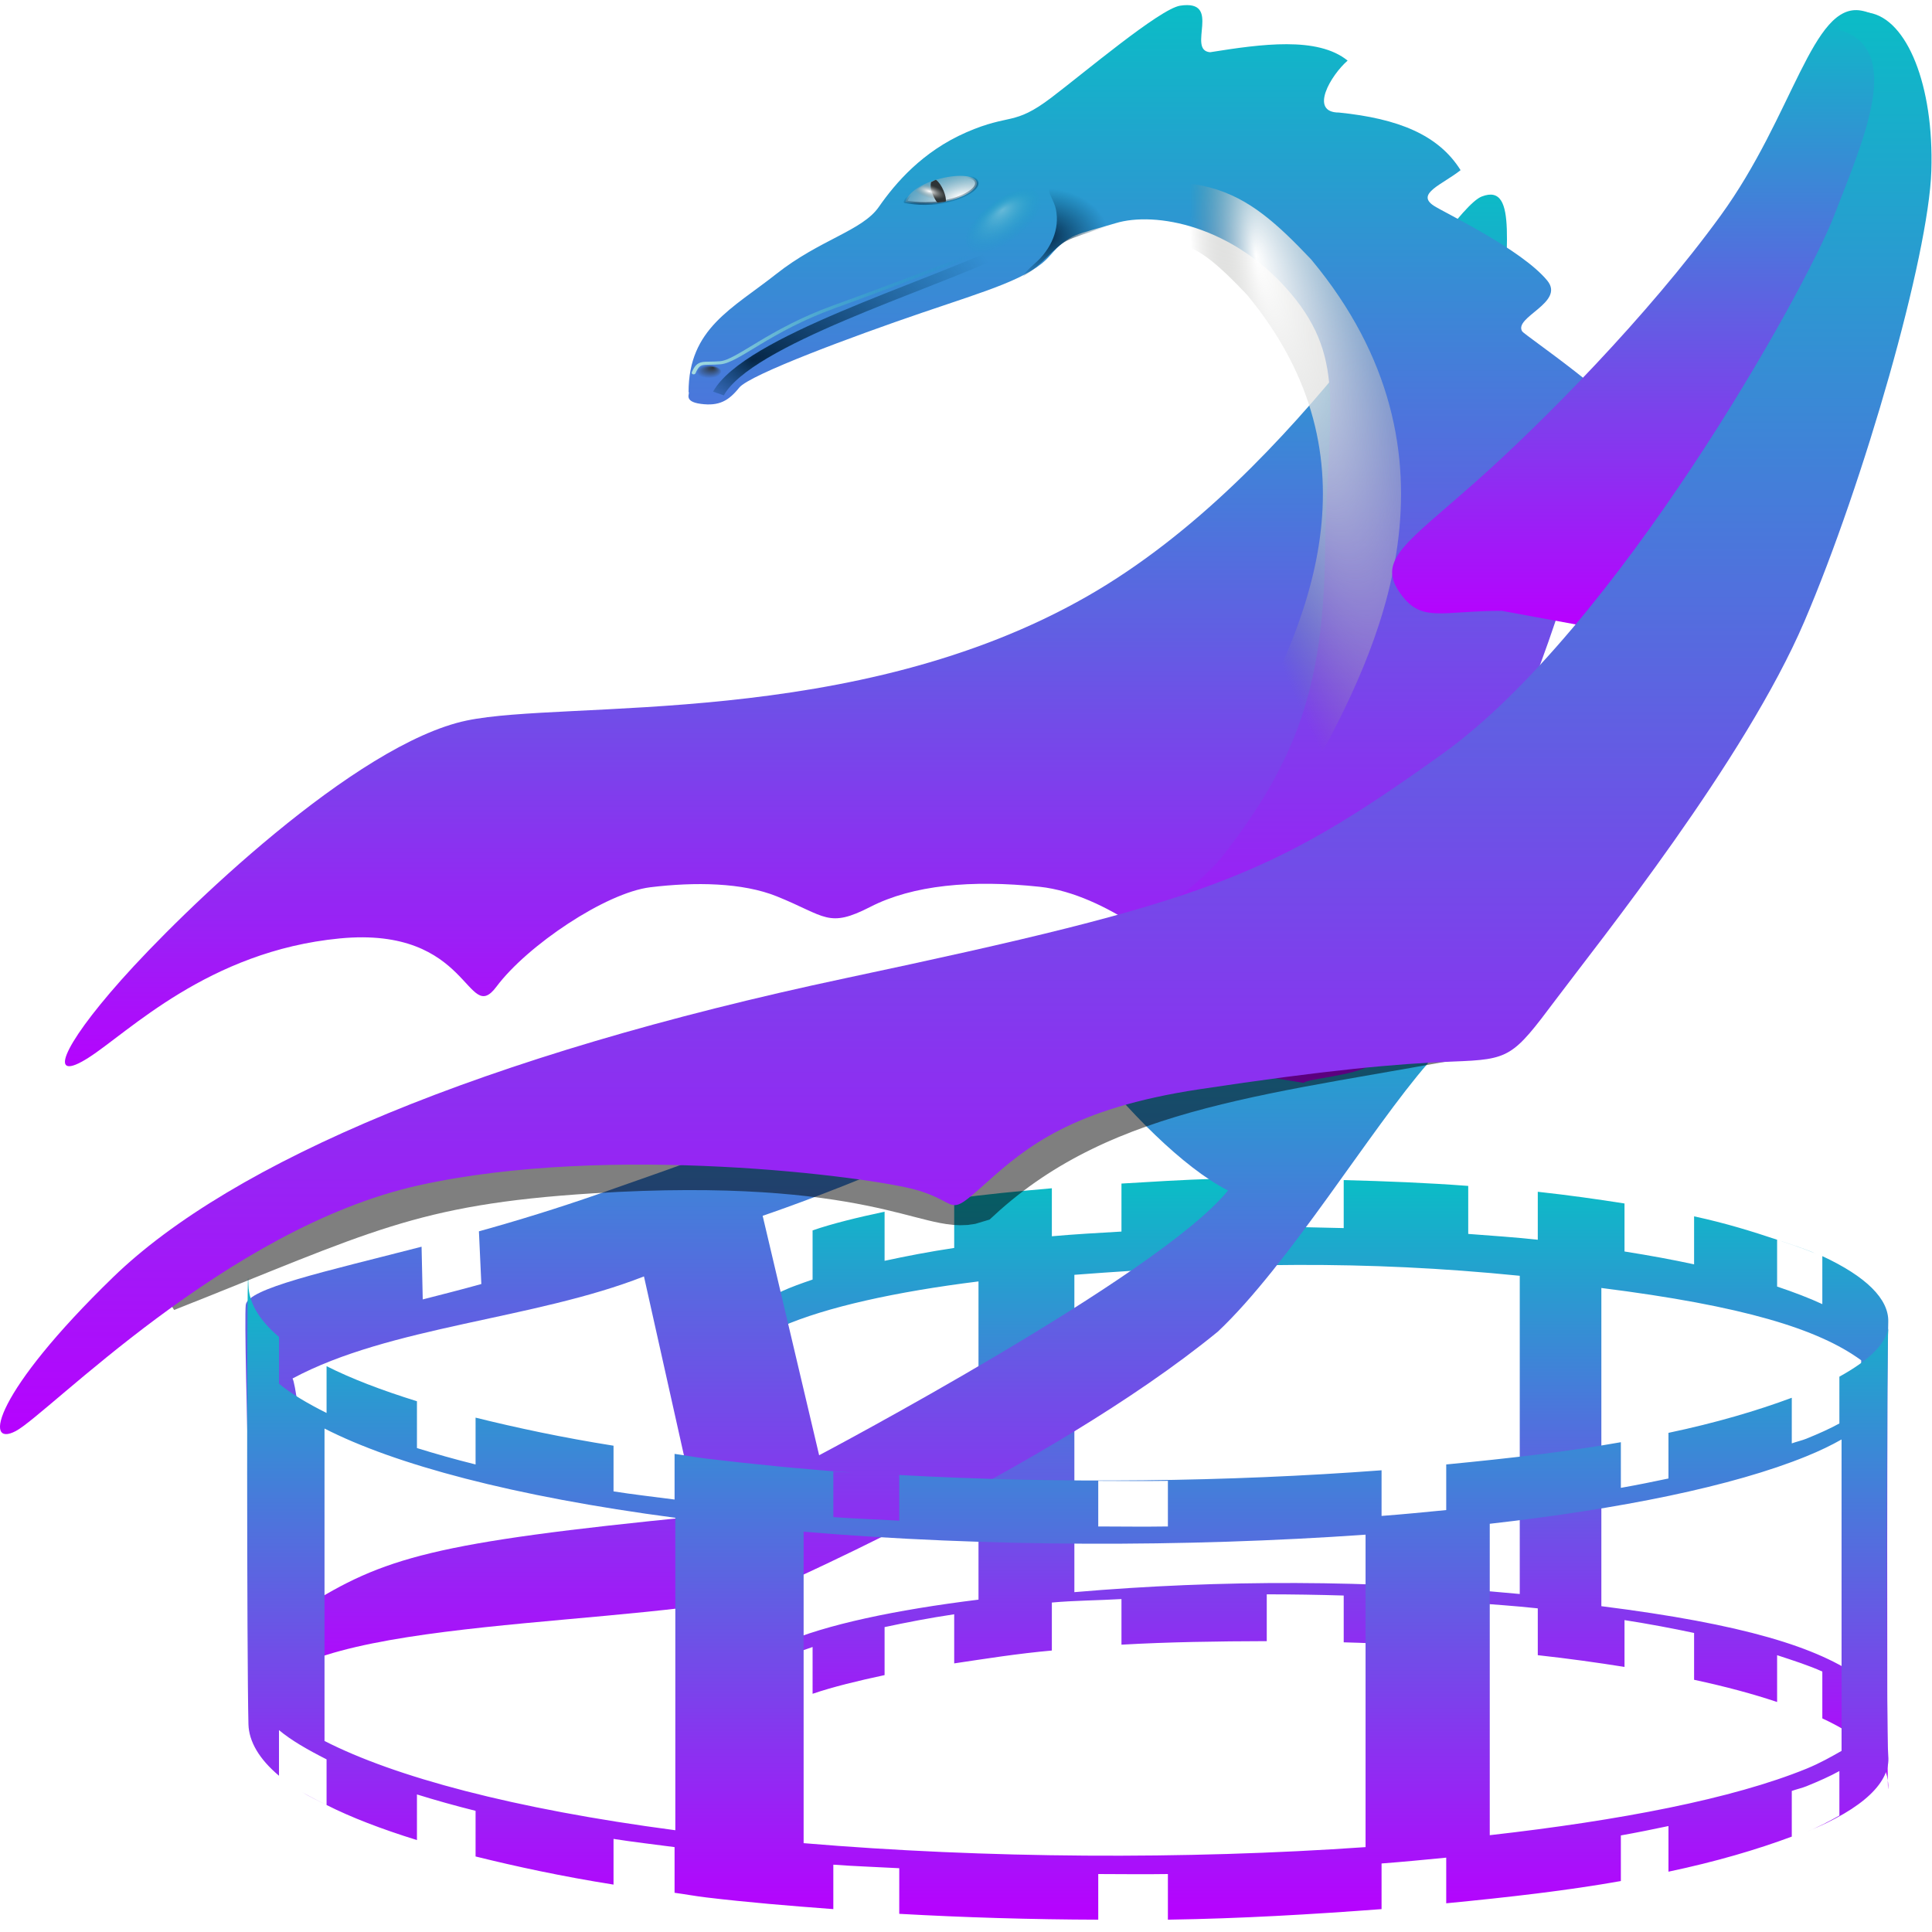 <?xml version="1.0" encoding="UTF-8" standalone="no"?>
<!-- Created with Inkscape (http://www.inkscape.org/) -->

<svg
   width="64px"
   height="64px"
   id="svg2160"
   sodipodi:version="0.32"
   inkscape:version="1.2.2 (b0a8486541, 2022-12-01)"
   sodipodi:docname="dragonplayer.svg"
   inkscape:output_extension="org.inkscape.output.svgz.inkscape"
   inkscape:export-filename="/home/it-s/Media/Pictures/Images/Vector/Icons/dragon_player32.png"
   inkscape:export-xdpi="45"
   inkscape:export-ydpi="45"
   version="1.1"
   xmlns:inkscape="http://www.inkscape.org/namespaces/inkscape"
   xmlns:sodipodi="http://sodipodi.sourceforge.net/DTD/sodipodi-0.dtd"
   xmlns:xlink="http://www.w3.org/1999/xlink"
   xmlns="http://www.w3.org/2000/svg"
   xmlns:svg="http://www.w3.org/2000/svg"
   xmlns:rdf="http://www.w3.org/1999/02/22-rdf-syntax-ns#"
   xmlns:cc="http://creativecommons.org/ns#"
   xmlns:dc="http://purl.org/dc/elements/1.1/">
  <defs
     id="defs2162">
      <style
       id="current-color-scheme"
       type="text/css">
   .ColorScheme-Text { color: #0abdc6; } .ColorScheme-Highlight { color:#5294e2; }
  </style>
    <linearGradient
       id="arrongin"
       x1="0%"
       x2="0%"
       y1="0%"
       y2="100%">
      <stop
         offset="0%"
         style="stop-color:#dd9b44; stop-opacity:1"
         id="stop9192" />
      <stop
         offset="100%"
         style="stop-color:#ad6c16; stop-opacity:1"
         id="stop9194" />
    </linearGradient>
    <linearGradient
       id="aurora"
       x1="0%"
       x2="0%"
       y1="0%"
       y2="100%">
      <stop
         offset="0%"
         style="stop-color:#09D4DF; stop-opacity:1"
         id="stop9197" />
      <stop
         offset="100%"
         style="stop-color:#9269F4; stop-opacity:1"
         id="stop9199" />
    </linearGradient>
    <linearGradient
       id="cyberneon"
       x1="0%"
       x2="0%"
       y1="0%"
       y2="100%">
      <stop
         offset="0"
         style="stop-color:#0abdc6; stop-opacity:1"
         id="stop9202" />
      <stop
         offset="1"
         style="stop-color:#ea00d9; stop-opacity:1"
         id="stop9204" />
    </linearGradient>
    <linearGradient
       id="fitdance"
       x1="0%"
       x2="0%"
       y1="0%"
       y2="100%">
      <stop
         offset="0%"
         style="stop-color:#1AD6AB; stop-opacity:1"
         id="stop9207" />
      <stop
         offset="100%"
         style="stop-color:#329DB6; stop-opacity:1"
         id="stop9209" />
    </linearGradient>
    <linearGradient
       id="oomox"
       x1="0%"
       x2="0%"
       y1="0%"
       y2="100%">
      <stop
         offset="0%"
         style="stop-color:#0abdc6; stop-opacity:1"
         id="stop9212" />
      <stop
         offset="100%"
         style="stop-color:#b800ff; stop-opacity:1"
         id="stop9214" />
    </linearGradient>
    <linearGradient
       id="rainblue"
       x1="0%"
       x2="0%"
       y1="0%"
       y2="100%">
      <stop
         offset="0%"
         style="stop-color:#00F260; stop-opacity:1"
         id="stop9217" />
      <stop
         offset="100%"
         style="stop-color:#0575E6; stop-opacity:1"
         id="stop9219" />
    </linearGradient>
    <linearGradient
       id="sunrise"
       x1="0%"
       x2="0%"
       y1="0%"
       y2="100%">
      <stop
         offset="0%"
         style="stop-color: #FF8501; stop-opacity:1"
         id="stop9222" />
      <stop
         offset="100%"
         style="stop-color: #FFCB01; stop-opacity:1"
         id="stop9224" />
    </linearGradient>
    <linearGradient
       id="telinkrin"
       x1="0%"
       x2="0%"
       y1="0%"
       y2="100%">
      <stop
         offset="0%"
         style="stop-color: #b2ced6; stop-opacity:1"
         id="stop9227" />
      <stop
         offset="100%"
         style="stop-color: #6da5b7; stop-opacity:1"
         id="stop9229" />
    </linearGradient>
    <linearGradient
       id="60spsycho"
       x1="0%"
       x2="0%"
       y1="0%"
       y2="100%">
      <stop
         offset="0%"
         style="stop-color: #df5940; stop-opacity:1"
         id="stop9232" />
      <stop
         offset="25%"
         style="stop-color: #d8d15f; stop-opacity:1"
         id="stop9234" />
      <stop
         offset="50%"
         style="stop-color: #e9882a; stop-opacity:1"
         id="stop9236" />
      <stop
         offset="100%"
         style="stop-color: #279362; stop-opacity:1"
         id="stop9238" />
    </linearGradient>
    <linearGradient
       id="90ssummer"
       x1="0%"
       x2="0%"
       y1="0%"
       y2="100%">
      <stop
         offset="0%"
         style="stop-color: #f618c7; stop-opacity:1"
         id="stop9241" />
      <stop
         offset="20%"
         style="stop-color: #94ffab; stop-opacity:1"
         id="stop9243" />
      <stop
         offset="50%"
         style="stop-color: #fbfd54; stop-opacity:1"
         id="stop9245" />
      <stop
         offset="100%"
         style="stop-color: #0f83ae; stop-opacity:1"
         id="stop9247" />
    </linearGradient>
    <linearGradient
       id="linearGradient3386">
      <stop
         id="stop3388"
         offset="0"
         style="stop-color:#052646;stop-opacity:1;" />
      <stop
         id="stop3390"
         offset="1"
         style="stop-color:#003d5d;stop-opacity:0;" />
    </linearGradient>
    <linearGradient
       id="linearGradient5401"
       inkscape:collect="always">
      <stop
         id="stop5403"
         offset="0"
         style="stop-color:#a8dde0;stop-opacity:1" />
      <stop
         id="stop5405"
         offset="1"
         style="stop-color:#00a7b3;stop-opacity:0" />
    </linearGradient>
    <linearGradient
       inkscape:collect="always"
       id="linearGradient5304">
      <stop
         style="stop-color:#2e3436;stop-opacity:1;"
         offset="0"
         id="stop5306" />
      <stop
         style="stop-color:#2e3436;stop-opacity:0;"
         offset="1"
         id="stop5308" />
    </linearGradient>
    <linearGradient
       id="linearGradient5190">
      <stop
         style="stop-color:#ffffff;stop-opacity:1;"
         offset="0"
         id="stop5192" />
      <stop
         style="stop-color:#888a85;stop-opacity:0;"
         offset="1"
         id="stop5194" />
    </linearGradient>

    <radialGradient
       inkscape:collect="always"
       xlink:href="#linearGradient5190"
       id="radialGradient5391"
       cx="38.957"
       cy="48.709"
       fx="39.812"
       fy="48.731"
       r="2.719"
       gradientTransform="matrix(0.633,-8.9474512e-2,0.488,3.454,-9.487,-120.234)"
       gradientUnits="userSpaceOnUse" />
    <radialGradient
       inkscape:collect="always"
       xlink:href="#linearGradient5401"
       id="radialGradient5418"
       cx="29.43"
       cy="47.631"
       fx="29.43"
       fy="47.631"
       r="6.396"
       gradientTransform="matrix(0.903,-0.431,0.587,1.231,-25.11,2.918)"
       gradientUnits="userSpaceOnUse" />
    <radialGradient
       inkscape:collect="always"
       xlink:href="#linearGradient5401"
       id="radialGradient5452"
       cx="33.234"
       cy="48.252"
       fx="21.918"
       fy="45.175"
       r="21.234"
       gradientTransform="matrix(1,0,0,0.163,0,40.365)"
       gradientUnits="userSpaceOnUse" />
    <radialGradient
       inkscape:collect="always"
       xlink:href="#linearGradient5401"
       id="radialGradient5462"
       cx="33.203"
       cy="46.826"
       fx="29.808"
       fy="49.706"
       r="8.672"
       gradientTransform="matrix(1,0,0,0.218,0,36.604)"
       gradientUnits="userSpaceOnUse" />

    <radialGradient
       inkscape:collect="always"
       xlink:href="#linearGradient5401"
       id="radialGradient3273"
       gradientUnits="userSpaceOnUse"
       gradientTransform="matrix(-0.134,-0.297,0.771,-0.348,31.748,37.853)"
       cx="80.123"
       cy="23.983"
       fx="72.889"
       fy="20.263"
       r="10.248" />
    <radialGradient
       inkscape:collect="always"
       xlink:href="#linearGradient5401"
       id="radialGradient3279"
       gradientUnits="userSpaceOnUse"
       gradientTransform="matrix(-0.134,-0.297,0.771,-0.348,31.748,37.853)"
       cx="73.601"
       cy="7.844"
       fx="66.367"
       fy="4.125"
       r="10.248" />
    <radialGradient
       inkscape:collect="always"
       xlink:href="#linearGradient5190"
       id="radialGradient3285"
       gradientUnits="userSpaceOnUse"
       gradientTransform="matrix(0.169,-0.279,0.967,0.585,2.816,14.027)"
       cx="74.827"
       cy="34.786"
       fx="67.592"
       fy="31.067"
       r="10.248" />
    <radialGradient
       inkscape:collect="always"
       xlink:href="#linearGradient5190"
       id="radialGradient3289"
       gradientUnits="userSpaceOnUse"
       gradientTransform="matrix(7.4633897e-2,-0.513,0.883,0.128,13.352,45.591)"
       cx="67.248"
       cy="35.744"
       fx="60.013"
       fy="32.024"
       r="10.248" />
    <radialGradient
       inkscape:collect="always"
       xlink:href="#linearGradient5190"
       id="radialGradient3293"
       gradientUnits="userSpaceOnUse"
       gradientTransform="matrix(-1.165318e-2,-0.325,0.795,-2.84855e-2,22.273,38.87)"
       cx="87.706"
       cy="11.263"
       fx="80.471"
       fy="7.543"
       r="10.248" />
    <radialGradient
       inkscape:collect="always"
       xlink:href="#linearGradient5190"
       id="radialGradient3317"
       cx="41.165"
       cy="20.866"
       fx="39.724"
       fy="19.49"
       r="3.23"
       gradientTransform="matrix(0.986,-0.168,0.679,3.985,-13.449,-56.538)"
       gradientUnits="userSpaceOnUse" />
    <radialGradient
       inkscape:collect="always"
       xlink:href="#linearGradient5304"
       id="radialGradient3325"
       gradientUnits="userSpaceOnUse"
       gradientTransform="matrix(0.138,0.295,-0.542,0.254,25.009,-16.516)"
       cx="94.802"
       cy="5.27"
       fx="87.567"
       fy="1.55"
       r="10.248" />
    <linearGradient
       inkscape:collect="always"
       xlink:href="#linearGradient5190"
       id="linearGradient4245"
       x1="36.245"
       y1="10.304"
       x2="37.439"
       y2="12.441"
       gradientUnits="userSpaceOnUse" />
    <radialGradient
       inkscape:collect="always"
       xlink:href="#linearGradient5190"
       id="radialGradient4263"
       gradientUnits="userSpaceOnUse"
       gradientTransform="matrix(-1.165318e-2,-0.325,0.795,-2.84855e-2,22.273,38.87)"
       cx="87.706"
       cy="11.263"
       fx="80.471"
       fy="7.543"
       r="10.248" />
    <radialGradient
       inkscape:collect="always"
       xlink:href="#linearGradient5304"
       id="radialGradient4266"
       gradientUnits="userSpaceOnUse"
       gradientTransform="matrix(0.138,0.295,-0.542,0.254,25.009,-16.516)"
       cx="94.802"
       cy="5.27"
       fx="88.835"
       fy="2.286"
       r="10.248" />
    <radialGradient
       inkscape:collect="always"
       xlink:href="#linearGradient5190"
       id="radialGradient4270"
       gradientUnits="userSpaceOnUse"
       gradientTransform="matrix(-0.326,-0.758,0.348,-0.15,60.526,71.897)"
       cx="70.229"
       cy="20.848"
       fx="62.995"
       fy="17.129"
       r="10.248" />
    <radialGradient
       inkscape:collect="always"
       xlink:href="#linearGradient5190"
       id="radialGradient4274"
       gradientUnits="userSpaceOnUse"
       gradientTransform="matrix(-0.764,-0.31,0.119,-0.292,97.802,40.012)"
       cx="75.184"
       cy="17.699"
       fx="67.95"
       fy="13.979"
       r="10.248" />
    <radialGradient
       inkscape:collect="always"
       xlink:href="#linearGradient3386"
       id="radialGradient3318"
       cx="27.392"
       cy="12.297"
       fx="25.176"
       fy="12.046"
       r="3.953"
       gradientTransform="matrix(0.949,-0.567,0.323,0.541,-2.629,20.825)"
       gradientUnits="userSpaceOnUse" />
    <filter
       inkscape:collect="always"
       id="filter3324"
       x="-0.04"
       y="-0.061"
       width="1.071"
       height="1.107">
      <feGaussianBlur
         inkscape:collect="always"
         stdDeviation="0.064"
         id="feGaussianBlur3326" />
    </filter>

    <filter
       inkscape:collect="always"
       id="filter3333"
       x="-0.034"
       y="-0.063"
       width="1.068"
       height="1.127">
      <feGaussianBlur
         inkscape:collect="always"
         stdDeviation="0.078"
         id="feGaussianBlur3335" />
    </filter>
    <radialGradient
       inkscape:collect="always"
       xlink:href="#linearGradient5304"
       id="radialGradient3345"
       cx="23.985"
       cy="13.571"
       fx="24.09"
       fy="13.342"
       r="0.34"
       gradientTransform="matrix(0.867,0.395,-0.207,0.455,5.994,-2.08)"
       gradientUnits="userSpaceOnUse" />
    <linearGradient
       inkscape:collect="always"
       xlink:href="#linearGradient5401"
       id="linearGradient3353"
       x1="23.582"
       y1="11.598"
       x2="30.716"
       y2="11.598"
       gradientUnits="userSpaceOnUse" />
    <radialGradient
       inkscape:collect="always"
       xlink:href="#linearGradient5190"
       id="radialGradient3472"
       gradientUnits="userSpaceOnUse"
       gradientTransform="matrix(2.005,-0.926,0.47,1.017,-32.721,32.678)"
       cx="30.6"
       cy="8.403"
       fx="30.6"
       fy="8.403"
       r="1.123" />
    <radialGradient
       inkscape:collect="always"
       xlink:href="#linearGradient3386"
       id="radialGradient3474"
       gradientUnits="userSpaceOnUse"
       gradientTransform="matrix(1.267,-0.631,0.135,0.271,-7.375,29.747)"
       cx="30.296"
       cy="8.284"
       fx="30.296"
       fy="8.284"
       r="1.185" />
    <radialGradient
       inkscape:collect="always"
       xlink:href="#linearGradient5190"
       id="radialGradient3476"
       gradientUnits="userSpaceOnUse"
       gradientTransform="matrix(0.399,0.129,-0.059,0.182,20.45,7.584)"
       cx="29.458"
       cy="7.751"
       fx="29.458"
       fy="7.751"
       r="1.123" />
    <radialGradient
       inkscape:collect="always"
       xlink:href="#linearGradient5304"
       id="radialGradient3598"
       cx="43.123"
       cy="8.5"
       fx="43.311"
       fy="7.339"
       r="2.537"
       gradientTransform="matrix(0.947,-0.32,0.186,0.549,0.772,17.215)"
       gradientUnits="userSpaceOnUse" />
    <radialGradient
       inkscape:collect="always"
       xlink:href="#linearGradient3386"
       id="radialGradient3630"
       cx="32.615"
       cy="9.077"
       fx="32.615"
       fy="9.077"
       r="1.65"
       gradientTransform="matrix(1,0,0,0.942,0,0.508)"
       gradientUnits="userSpaceOnUse" />
    <filter
       inkscape:collect="always"
       id="filter3632"
       x="-0.059"
       y="-0.061"
       width="1.118"
       height="1.122">
      <feGaussianBlur
         inkscape:collect="always"
         stdDeviation="0.079"
         id="feGaussianBlur3634" />
    </filter>
    <radialGradient
       inkscape:collect="always"
       xlink:href="#linearGradient5401"
       id="radialGradient3698"
       cx="31.64"
       cy="9.185"
       fx="31.304"
       fy="9.028"
       r="0.805"
       gradientTransform="matrix(0.749,0.15,-0.321,1.602,10.9,-10.277)"
       gradientUnits="userSpaceOnUse" />
    <radialGradient
       inkscape:collect="always"
       xlink:href="#linearGradient5401"
       id="radialGradient3721"
       cx="42.134"
       cy="4.902"
       fx="41.06"
       fy="4.934"
       r="1.172"
       gradientTransform="matrix(0.249,0.372,-1.308,0.878,38.861,-14.133)"
       gradientUnits="userSpaceOnUse" />
    <radialGradient
       inkscape:collect="always"
       xlink:href="#linearGradient5190"
       id="radialGradient3344"
       cx="54.5"
       cy="15.25"
       fx="54.5"
       fy="15.25"
       r="8.475"
       gradientTransform="matrix(0.441,-0.668,7.8239858e-2,4.9785907e-2,22.922,47.212)"
       gradientUnits="userSpaceOnUse" />
    <linearGradient
       id="oomox"
       x1="0"
       x2="0"
       y1="0"
       y2="1">
      <stop
         offset="0%"
         style="stop-color:#0abdc6; stop-opacity:1"
         id="stop9212" />
      <stop
         offset="100%"
         style="stop-color:#b800ff; stop-opacity:1"
         id="stop9214" />
    </linearGradient>
  </defs>
  <sodipodi:namedview
     id="base"
     pagecolor="#ffffff"
     bordercolor="#666666"
     borderopacity="1.0"
     inkscape:pageopacity="0.0"
     inkscape:pageshadow="2"
     inkscape:zoom="7.1562625"
     inkscape:cx="30.183353"
     inkscape:cy="44.995555"
     inkscape:current-layer="layer1"
     showgrid="false"
     inkscape:document-units="px"
     inkscape:grid-bbox="true"
     inkscape:window-width="1680"
     inkscape:window-height="1018"
     inkscape:window-x="0"
     inkscape:window-y="0"
     showguides="true"
     inkscape:guide-bbox="true"
     borderlayer="true"
     inkscape:showpageshadow="2"
     inkscape:pagecheckerboard="0"
     inkscape:deskcolor="#d1d1d1"
     inkscape:window-maximized="1" />
  <g
     id="layer1"
     inkscape:label="Layer 1"
     inkscape:groupmode="layer">
    <path
       id="path3153"
       class="ColorScheme-Text"
       style="display:inline;fill:url(#oomox);fill-opacity:1;fill-rule:evenodd;stroke:none;stroke-width:0.575;stroke-linecap:butt;stroke-linejoin:miter;stroke-miterlimit:4;stroke-dasharray:none;stroke-opacity:1"
       d="M 40.264 39.053 C 39.211 39.075 38.166 39.149 37.15 39.207 L 37.15 40.797 C 36.362 40.843 35.596 40.885 34.844 40.953 L 34.844 39.363 C 33.702 39.465 32.63 39.56 31.609 39.711 L 31.609 39.75 L 31.609 41.34 C 30.78 41.464 30.025 41.61 29.303 41.766 L 29.303 40.139 C 28.428 40.325 27.598 40.525 26.918 40.758 L 26.918 42.387 C 26.546 42.514 26.21 42.633 25.906 42.773 C 25.741 42.85 25.64 42.929 25.502 43.008 L 25.502 41.379 C 24.756 41.805 24.406 42.249 24.49 42.697 C 24.512 42.816 24.528 43.705 24.539 44.953 C 24.716 44.606 25.17 44.263 25.902 43.941 C 27.361 43.301 29.683 42.788 32.414 42.449 L 32.414 52.99 C 29.683 53.329 27.361 53.811 25.902 54.451 C 25.171 54.772 24.706 55.115 24.533 55.463 C 24.522 56.609 24.509 57.476 24.49 57.66 C 24.601 57.342 24.975 57.031 25.502 56.73 L 25.502 55.18 C 25.631 55.106 25.751 55.019 25.906 54.947 C 26.199 54.811 26.562 54.682 26.918 54.559 L 26.918 56.109 C 27.597 55.877 28.429 55.677 29.303 55.49 L 29.303 53.9 C 30.022 53.746 30.784 53.598 31.609 53.475 L 31.609 55.102 C 32.632 54.95 33.699 54.778 34.844 54.676 L 34.844 53.086 C 35.587 53.019 36.371 53.016 37.15 52.971 L 37.15 54.482 C 38.707 54.393 40.337 54.369 41.963 54.365 L 41.963 52.814 C 42.81 52.815 43.667 52.828 44.512 52.854 L 44.512 54.404 C 45.917 54.44 47.286 54.534 48.637 54.637 L 48.637 53.086 C 49.425 53.148 50.188 53.197 50.941 53.279 L 50.941 54.83 C 51.963 54.942 52.923 55.077 53.814 55.219 L 53.814 53.668 C 54.641 53.798 55.407 53.942 56.119 54.094 L 56.119 55.645 C 57.18 55.873 58.066 56.113 58.869 56.381 L 58.869 54.83 C 59.422 55.012 59.939 55.177 60.367 55.373 L 60.367 56.924 C 61.717 57.551 62.455 58.273 62.535 58.977 C 62.505 57.047 62.509 45.3 62.551 43.783 C 62.571 43.031 61.817 42.284 60.367 41.611 L 60.367 43.201 C 59.94 43.002 59.42 42.804 58.869 42.619 L 58.869 41.068 C 58.066 40.8 57.18 40.521 56.119 40.293 L 56.119 41.883 C 55.405 41.728 54.644 41.589 53.814 41.457 L 53.814 39.867 C 52.923 39.726 51.963 39.591 50.941 39.479 L 50.941 41.068 C 50.196 40.987 49.417 40.934 48.637 40.875 L 48.637 39.285 C 47.286 39.183 45.917 39.128 44.512 39.092 L 44.512 40.682 C 43.663 40.66 42.813 40.64 41.963 40.643 L 41.963 39.053 C 41.397 39.054 40.825 39.041 40.264 39.053 z M 58.869 41.068 C 59.346 41.228 59.774 41.37 60.164 41.533 C 59.784 41.366 59.339 41.225 58.869 41.068 z M 62.535 58.977 C 62.54 59.269 62.545 59.363 62.551 59.133 C 62.552 59.081 62.541 59.029 62.535 58.977 z M 42.967 41.902 C 45.361 41.895 47.755 42.002 50.344 42.262 L 50.344 52.803 C 45.377 52.332 40.456 52.325 35.59 52.742 L 35.59 42.23 C 38.179 42.032 40.573 41.91 42.967 41.902 z M 53.047 42.666 C 57.746 43.258 60.235 44.024 61.654 45.061 L 61.654 55.602 C 60.235 54.565 57.746 53.799 53.047 53.207 L 53.047 42.666 z " />
    <path
       id="path4252"
       class="ColorScheme-Text"
       style="display:inline;opacity:1;fill:url(#oomox);fill-opacity:1;fill-rule:evenodd;stroke:url(#linearGradient2109);stroke-width:0;stroke-linecap:butt;stroke-linejoin:miter;stroke-miterlimit:4;stroke-dasharray:none;stroke-opacity:1"
       d="M 35.664 31.266 L 30.346 35.08 C 28.287 36.489 25.602 37.54 19.828 39.553 C 18.481 40.022 17.144 40.435 15.865 40.789 L 15.945 42.535 C 15.249 42.729 14.647 42.879 14.004 43.045 L 13.965 41.299 C 10.719 42.136 8.198 42.685 8.141 43.227 C 8.051 44.072 8.463 56.719 8.463 56.719 C 8.721 53.634 19.442 53.976 24.947 52.914 C 24.947 52.914 34.71 48.722 40.344 44.111 C 42.687 41.903 45.408 37.397 47.301 35.223 C 47.301 32.15 35.664 31.266 35.664 31.266 z M 35.924 34.969 C 37.308 36.767 39.196 38.684 40.678 39.436 C 38.416 42.251 27.135 48.207 27.135 48.207 L 25.264 40.275 C 25.264 40.275 33.238 37.593 35.924 34.969 z M 21.332 42.283 L 23.107 50.229 C 14.329 51.097 12.711 51.594 10.076 53.252 C 10.366 50.474 9.87 45.988 9.691 45.664 C 12.93 43.927 17.691 43.712 21.332 42.283 z " />
    <g
       id="g5650"
       class="ColorScheme-Text"
       transform="matrix(1.046,0,0,0.923,-1.907,2.257)"
       style="display:inline;fill:url(#oomox);fill-opacity:1;stroke:none;stroke-opacity:1">
      <path
         style="display:inline;fill:url(#oomox);fill-opacity:1;fill-rule:evenodd;stroke:none;stroke-width:0.302;stroke-linecap:butt;stroke-linejoin:miter;stroke-miterlimit:4;stroke-dasharray:none;stroke-opacity:1"
         d="M 47.562,18.7 C 49.571,15.453 49.571,12.011 49.497,9.348 49.423,6.685 49.943,4.087 48.753,4.606 47.562,5.126 43.097,14.515 36.261,18.951 28.893,23.733 19.75,22.668 16.601,23.415 13.082,24.25 7.594,30.261 5.659,32.73 3.724,35.198 3.352,36.432 4.617,35.522 c 1.265,-0.909 3.796,-3.832 7.964,-4.287 4.168,-0.455 4.014,3.173 4.966,1.729 0.97,-1.472 3.458,-3.371 4.873,-3.566 1.414,-0.195 2.917,-0.17 4.005,0.327 1.556,0.712 1.624,1.155 2.963,0.376 1.34,-0.779 3.201,-0.98 5.36,-0.72 2.158,0.26 4.331,2.503 4.331,2.503 0,0 5.359,-2.598 5.433,-3.572 0.074,-0.974 3.275,-9.418 3.052,-9.613 z"
         id="path5850"
         sodipodi:nodetypes="csssssssssssscsc" />
    </g>
    <g
       id="g5656"
       class="ColorScheme-Text"
       transform="matrix(1.451,0,0,1.147,-14.916,-8.127)">
      <path
         style="display:inline;fill:url(#oomox);fill-opacity:1;fill-rule:evenodd;stroke:none;stroke-width:0.3;stroke-linecap:butt;stroke-linejoin:miter;stroke-miterlimit:4;stroke-dasharray:none;stroke-opacity:1"
         d="m 40.044,38.36 c 0.077,-0.124 1.131,-0.196 1.545,-0.523 0.445,-0.351 1.003,-0.48 0.692,-1.587 -0.237,-0.844 3.441,-9.112 4.188,-14.438 0.132,-0.944 1.593,-1.17 1.163,-2.299 C 47.305,18.658 45.081,16.759 45.031,16.656 44.831,16.242 46.016,15.824 45.604,15.189 45.017,14.286 43.255,13.228 43.011,13.025 42.596,12.679 43.21,12.415 43.625,12 c -0.507,-1.026 -1.431,-1.491 -2.776,-1.664 -0.692,0 -0.183,-1.085 0.197,-1.5 C 40.36,8.131 39.077,8.358 37.906,8.594 37.36,8.536 38.201,7.058 37.219,7.25 c -0.469,0.101 -2.181,1.93 -2.938,2.656 -0.865,0.83 -0.935,0.447 -1.938,1 -1.003,0.553 -1.62,1.465 -2,2.156 C 29.963,13.754 29,14 28,15 c -1,1 -2,1.573 -2,3.406 0.042,0.035 -0.134,0.275 0.281,0.344 0.415,0.069 0.633,-0.088 0.875,-0.469 0.242,-0.38 2.635,-1.499 4.156,-2.156 1.522,-0.657 2.488,-0.999 2.938,-1.656 0.45,-0.657 0.601,-0.592 1.5,-0.938 0.899,-0.346 2.686,0.06 4,2.031 1.314,1.971 0.816,3.526 0.781,7.469 -0.035,3.943 -0.69,6.059 -2.281,8.688 -1.076,1.779 -4.103,3.586 -6.44,4.945"
         id="path4254"
         sodipodi:nodetypes="cssssssscccccsssscssssssssc" />
      <path
         style="display:inline;fill:none;fill-rule:evenodd;stroke:url(#radialGradient3318);stroke-width:0.3;stroke-linecap:butt;stroke-linejoin:miter;stroke-miterlimit:4;stroke-dasharray:none;stroke-opacity:1;filter:url(#filter3324)"
         d="m 24.279,14.148 c 0.753,-1.705 5.241,-3.41 7.384,-4.683"
         id="path3310"
         transform="matrix(0.892,0,0,0.892,5.025,5.83)"
         sodipodi:nodetypes="cc" />
      <ellipse
         style="display:inline;opacity:1;fill:url(#radialGradient3345);fill-opacity:1;stroke:none;stroke-width:0.1;stroke-linecap:round;stroke-linejoin:round;stroke-miterlimit:4;stroke-dasharray:none;stroke-dashoffset:0;stroke-opacity:1"
         id="path3337"
         transform="matrix(0.812,-0.449,0.37,0.985,1.973,15.225)"
         cx="23.985"
         cy="13.571"
         rx="0.34"
         ry="0.232"
         inkscape:label="path3337" />
      <path
         style="display:inline;fill:none;fill-rule:evenodd;stroke:url(#linearGradient3353);stroke-width:0.1;stroke-linecap:round;stroke-linejoin:miter;stroke-miterlimit:4;stroke-dasharray:none;stroke-opacity:1;filter:url(#filter3333)"
         d="m 23.644,13.478 c 0.139,-0.402 0.232,-0.279 0.681,-0.325 0.449,-0.046 1.253,-1.052 2.909,-1.81 1.656,-0.758 3.42,-1.625 3.42,-1.625"
         id="path2354"
         transform="matrix(0.892,0,0,0.892,5.025,5.83)"
         sodipodi:nodetypes="cssc" />
      <g
         id="g3467"
         transform="matrix(0.868,0.07,-0.07,0.868,4.834,-0.718)">
        <path
           sodipodi:nodetypes="cszsc"
           id="path3416"
           d="m 31.153,13.193 c 0.056,-0.321 0.351,-0.637 0.85,-0.842 0.5,-0.205 0.887,-0.164 0.956,0.034 0.072,0.207 -0.249,0.535 -0.762,0.712 -0.51,0.176 -0.916,0.108 -1.044,0.096 z"
           style="fill:url(#radialGradient3472);fill-opacity:1;fill-rule:evenodd;stroke:url(#radialGradient3474);stroke-width:0.089;stroke-linecap:butt;stroke-linejoin:miter;stroke-miterlimit:4;stroke-dasharray:none;stroke-opacity:1" />
        <path
           id="path3440"
           d="m 31.891,12.401 c -0.046,0.024 -0.079,0.06 -0.122,0.088 -0.009,0.094 -0.002,0.208 0.06,0.358 0.049,0.119 0.102,0.238 0.162,0.305 0.076,-0.022 0.135,-0.025 0.216,-0.054 0.002,-0.093 -0.031,-0.215 -0.087,-0.352 -0.066,-0.158 -0.154,-0.289 -0.229,-0.345 z"
           style="opacity:1;fill:#2e3436;fill-opacity:1;stroke:none;stroke-width:0.1;stroke-linecap:round;stroke-linejoin:round;stroke-miterlimit:4;stroke-dasharray:none;stroke-dashoffset:0;stroke-opacity:1" />
        <path
           style="fill:url(#radialGradient3476);fill-opacity:1;fill-rule:evenodd;stroke:none;stroke-width:0.1;stroke-linecap:butt;stroke-linejoin:miter;stroke-miterlimit:4;stroke-dasharray:none;stroke-opacity:1"
           d="m 31.132,13.315 c 0.056,-0.321 0.371,-0.76 0.871,-0.965 0.5,-0.205 0.848,-0.111 0.956,0.034 0.104,0.164 -0.249,0.535 -0.762,0.712 -0.51,0.176 -0.937,0.231 -1.065,0.219 z"
           id="path3445"
           sodipodi:nodetypes="cscsc" />
      </g>

      <path
         style="display:inline;fill:url(#radialGradient3630);fill-opacity:1;fill-rule:evenodd;stroke:none;stroke-width:1px;stroke-linecap:butt;stroke-linejoin:miter;stroke-opacity:1;filter:url(#filter3632)"
         d="M 32.053,10.383 C 32.602,9.951 32.838,9.44 33.192,9.204 33.545,8.969 34.724,8.615 35.195,8.183 35.666,7.751 34.213,7.201 33.309,7.28 c -0.903,0.079 -0.475,0.398 -0.393,0.903 0.104,0.64 -0.118,1.295 -0.55,1.768 -0.344,0.377 -0.275,0.432 -0.314,0.432 z"
         id="path3622"
         transform="matrix(0.892,0,0,0.892,5.025,5.83)"
         sodipodi:nodetypes="csssssc" />
      <ellipse
         style="display:inline;opacity:0.478;fill:url(#radialGradient3698);fill-opacity:1;stroke:none;stroke-width:0.2;stroke-linecap:round;stroke-linejoin:round;stroke-miterlimit:4;stroke-dasharray:none;stroke-dashoffset:0;stroke-opacity:1"
         id="path3690"
         transform="matrix(0.766,0.457,-0.457,0.766,13.139,-8.034)"
         cx="31.64"
         cy="9.185"
         rx="0.805"
         ry="1.316" />
      <path
         style="display:inline;fill:none;fill-rule:evenodd;stroke:url(#radialGradient3317);stroke-width:1.784;stroke-linecap:butt;stroke-linejoin:miter;stroke-miterlimit:4;stroke-dasharray:none;stroke-opacity:1"
         d="m 35.081,13.58 c 2.389,-0.629 2.892,-0.503 4.401,1.509 3.425,5.224 1.44,10.468 -0.049,13.862"
         id="path3305"
         sodipodi:nodetypes="ccc" />
    </g>
    <path
       id="path5300"
       class="ColorScheme-Text"
       style="display:inline;fill:url(#oomox);fill-opacity:1;fill-rule:evenodd;stroke:none;stroke-width:0.574;stroke-linecap:butt;stroke-linejoin:miter;stroke-miterlimit:4;stroke-dasharray:none;stroke-opacity:1"
       d="M 8.221 42.34 C 8.173 42.056 8.176 54.967 8.23 57.117 C 8.245 57.691 8.587 58.273 9.242 58.824 L 9.242 57.312 C 9.64 57.648 10.191 57.963 10.818 58.281 L 10.818 59.793 C 11.625 60.201 12.633 60.589 13.812 60.955 L 13.812 59.443 C 14.41 59.629 15.063 59.814 15.754 59.986 L 15.754 61.498 C 17.111 61.834 18.613 62.158 20.324 62.43 L 20.324 60.916 C 20.964 61.018 21.657 61.096 22.346 61.188 L 22.346 62.701 C 22.704 62.749 23.027 62.811 23.398 62.855 C 24.758 63.018 26.164 63.134 27.605 63.242 L 27.605 61.77 C 28.325 61.824 29.056 61.846 29.789 61.887 L 29.789 63.398 C 31.96 63.519 34.167 63.586 36.381 63.592 L 36.381 62.08 C 37.149 62.082 37.924 62.092 38.688 62.08 L 38.688 63.592 C 41.121 63.555 43.476 63.414 45.766 63.242 L 45.766 61.73 C 46.484 61.676 47.214 61.604 47.908 61.537 L 47.908 63.049 C 49.983 62.848 51.921 62.627 53.693 62.312 L 53.693 60.801 C 54.237 60.704 54.762 60.597 55.27 60.49 L 55.27 62.002 C 56.839 61.672 58.205 61.269 59.355 60.84 L 59.355 59.328 C 59.511 59.27 59.693 59.232 59.84 59.172 C 60.245 59.007 60.62 58.842 60.932 58.668 L 60.932 60.143 C 60.612 60.321 60.258 60.514 59.84 60.684 C 61.756 59.903 62.632 59.019 62.551 58.164 C 62.474 57.355 62.482 44.678 62.551 44.016 C 62.429 44.567 61.879 45.08 60.932 45.604 L 60.932 47.154 C 60.612 47.33 60.257 47.488 59.84 47.658 C 59.693 47.718 59.511 47.757 59.355 47.814 L 59.355 46.303 C 58.203 46.732 56.842 47.134 55.27 47.465 L 55.27 48.977 C 54.762 49.084 54.237 49.191 53.693 49.287 L 53.693 47.775 C 51.922 48.09 49.982 48.311 47.908 48.512 L 47.908 50.023 C 47.214 50.091 46.484 50.163 45.766 50.217 L 45.766 48.705 C 40.686 49.087 35.112 49.157 29.789 48.861 L 29.789 50.373 C 29.056 50.332 28.325 50.31 27.605 50.256 L 27.605 48.744 C 27.819 48.76 28.037 48.771 28.252 48.783 C 26.583 48.668 24.962 48.505 23.398 48.318 C 23.027 48.274 22.704 48.21 22.346 48.162 L 22.346 49.674 C 21.657 49.583 20.964 49.506 20.324 49.404 L 20.324 47.891 C 18.613 47.619 17.111 47.297 15.754 46.961 L 15.754 48.512 C 15.064 48.342 14.409 48.153 13.812 47.969 L 13.812 46.418 C 12.633 46.052 11.625 45.664 10.818 45.256 L 10.818 46.807 C 10.19 46.491 9.641 46.17 9.242 45.836 L 9.242 44.287 C 8.587 43.736 8.245 43.153 8.23 42.58 C 8.227 42.437 8.224 42.359 8.221 42.34 z M 10.818 59.793 C 10.533 59.648 10.257 59.513 10.01 59.367 C 10.249 59.517 10.531 59.647 10.818 59.793 z M 10.75 47.322 C 13.066 48.508 16.996 49.57 22.371 50.279 L 22.371 60.629 C 16.996 59.919 13.066 58.857 10.75 57.672 L 10.75 47.322 z M 61.004 47.684 L 61.004 58 C 60.665 58.193 60.291 58.407 59.838 58.592 C 57.387 59.59 53.662 60.305 49.35 60.793 L 49.35 50.477 C 53.662 49.989 57.387 49.24 59.838 48.242 C 60.29 48.058 60.665 47.876 61.004 47.684 z M 36.381 49.055 C 37.149 49.056 37.924 49.066 38.688 49.055 L 38.688 50.566 C 37.924 50.578 37.149 50.568 36.381 50.566 L 36.381 49.055 z M 26.621 50.74 C 32.641 51.25 39.274 51.256 45.236 50.838 L 45.236 61.188 C 39.274 61.605 32.641 61.566 26.621 61.057 L 26.621 50.74 z " />
    <g
       id="g5661"
       transform="matrix(1.294,0,0,1.023,-7.624,-1.438)"
       style="stroke:#00ffff;stroke-width:0;stroke-dasharray:none;stroke-opacity:1">
      <path
         style="display:inline;opacity:1;fill:none;fill-opacity:1;fill-rule:evenodd;stroke:#000000;stroke-width:1.564;stroke-linecap:butt;stroke-linejoin:miter;stroke-miterlimit:4;stroke-dasharray:none;stroke-opacity:0.5"
         d="m 10,43.125 c 5,-2.5 6.267,-3.483 11.017,-3.858 C 28.246,38.696 29.875,40.625 30.75,40.25 c 3.316,-3.864 7.696,-4.167 13.125,-5.5"
         id="path3348"
         sodipodi:nodetypes="cscc" />
      <path
         class="ColorScheme-Text"
         style="display:inline;fill:url(#oomox);fill-opacity:1;fill-rule:evenodd;stroke:none;stroke-width:0;stroke-linecap:butt;stroke-linejoin:miter;stroke-miterlimit:4;stroke-dasharray:none;stroke-opacity:1"
         d="m 44.336,21.185 c -1.591,0 -2.075,0.415 -2.628,-0.623 -0.553,-1.038 0.208,-1.591 1.937,-3.528 1.729,-1.937 4.427,-5.395 6.294,-8.646 1.868,-3.251 2.352,-6.917 3.597,-6.64 1.245,0.277 1.937,3.113 1.591,6.225 -0.346,3.113 -8.715,13.695 -8.715,13.695 z"
         id="path5641" />
      <path
         sodipodi:nodetypes="cssssssssssssssc"
         id="path4138"
         class="ColorScheme-Text"
         d="m 52.982,2.372 c 1.66,0.623 0.623,3.528 -0.138,6.018 -0.761,2.49 -5.603,13.419 -10.029,17.43 -4.427,4.012 -6.018,4.773 -15.286,7.263 -9.268,2.49 -15.701,5.948 -18.744,9.683 -3.043,3.735 -3.32,5.533 -2.49,4.98 0.83,-0.553 5.395,-6.571 10.306,-7.954 4.911,-1.383 11.551,-0.277 12.727,0.138 1.176,0.415 0.761,0.968 1.798,-0.208 1.038,-1.176 2.213,-2.421 5.464,-3.043 3.251,-0.623 5.049,-0.83 6.502,-0.899 1.453,-0.069 1.522,-0.138 2.628,-2.006 1.107,-1.868 4.842,-7.747 6.363,-12.243 C 53.605,17.035 55.265,9.703 55.334,6.937 55.403,4.17 54.712,2.026 53.743,1.818 52.775,1.611 52.982,2.441 52.982,2.372 Z"
         style="display:inline;fill:url(#oomox);fill-opacity:1;fill-rule:evenodd;stroke:#00ffff;stroke-width:0;stroke-linecap:butt;stroke-linejoin:miter;stroke-miterlimit:4;stroke-dasharray:none;stroke-opacity:1" />
    </g>
  </g>
</svg>
